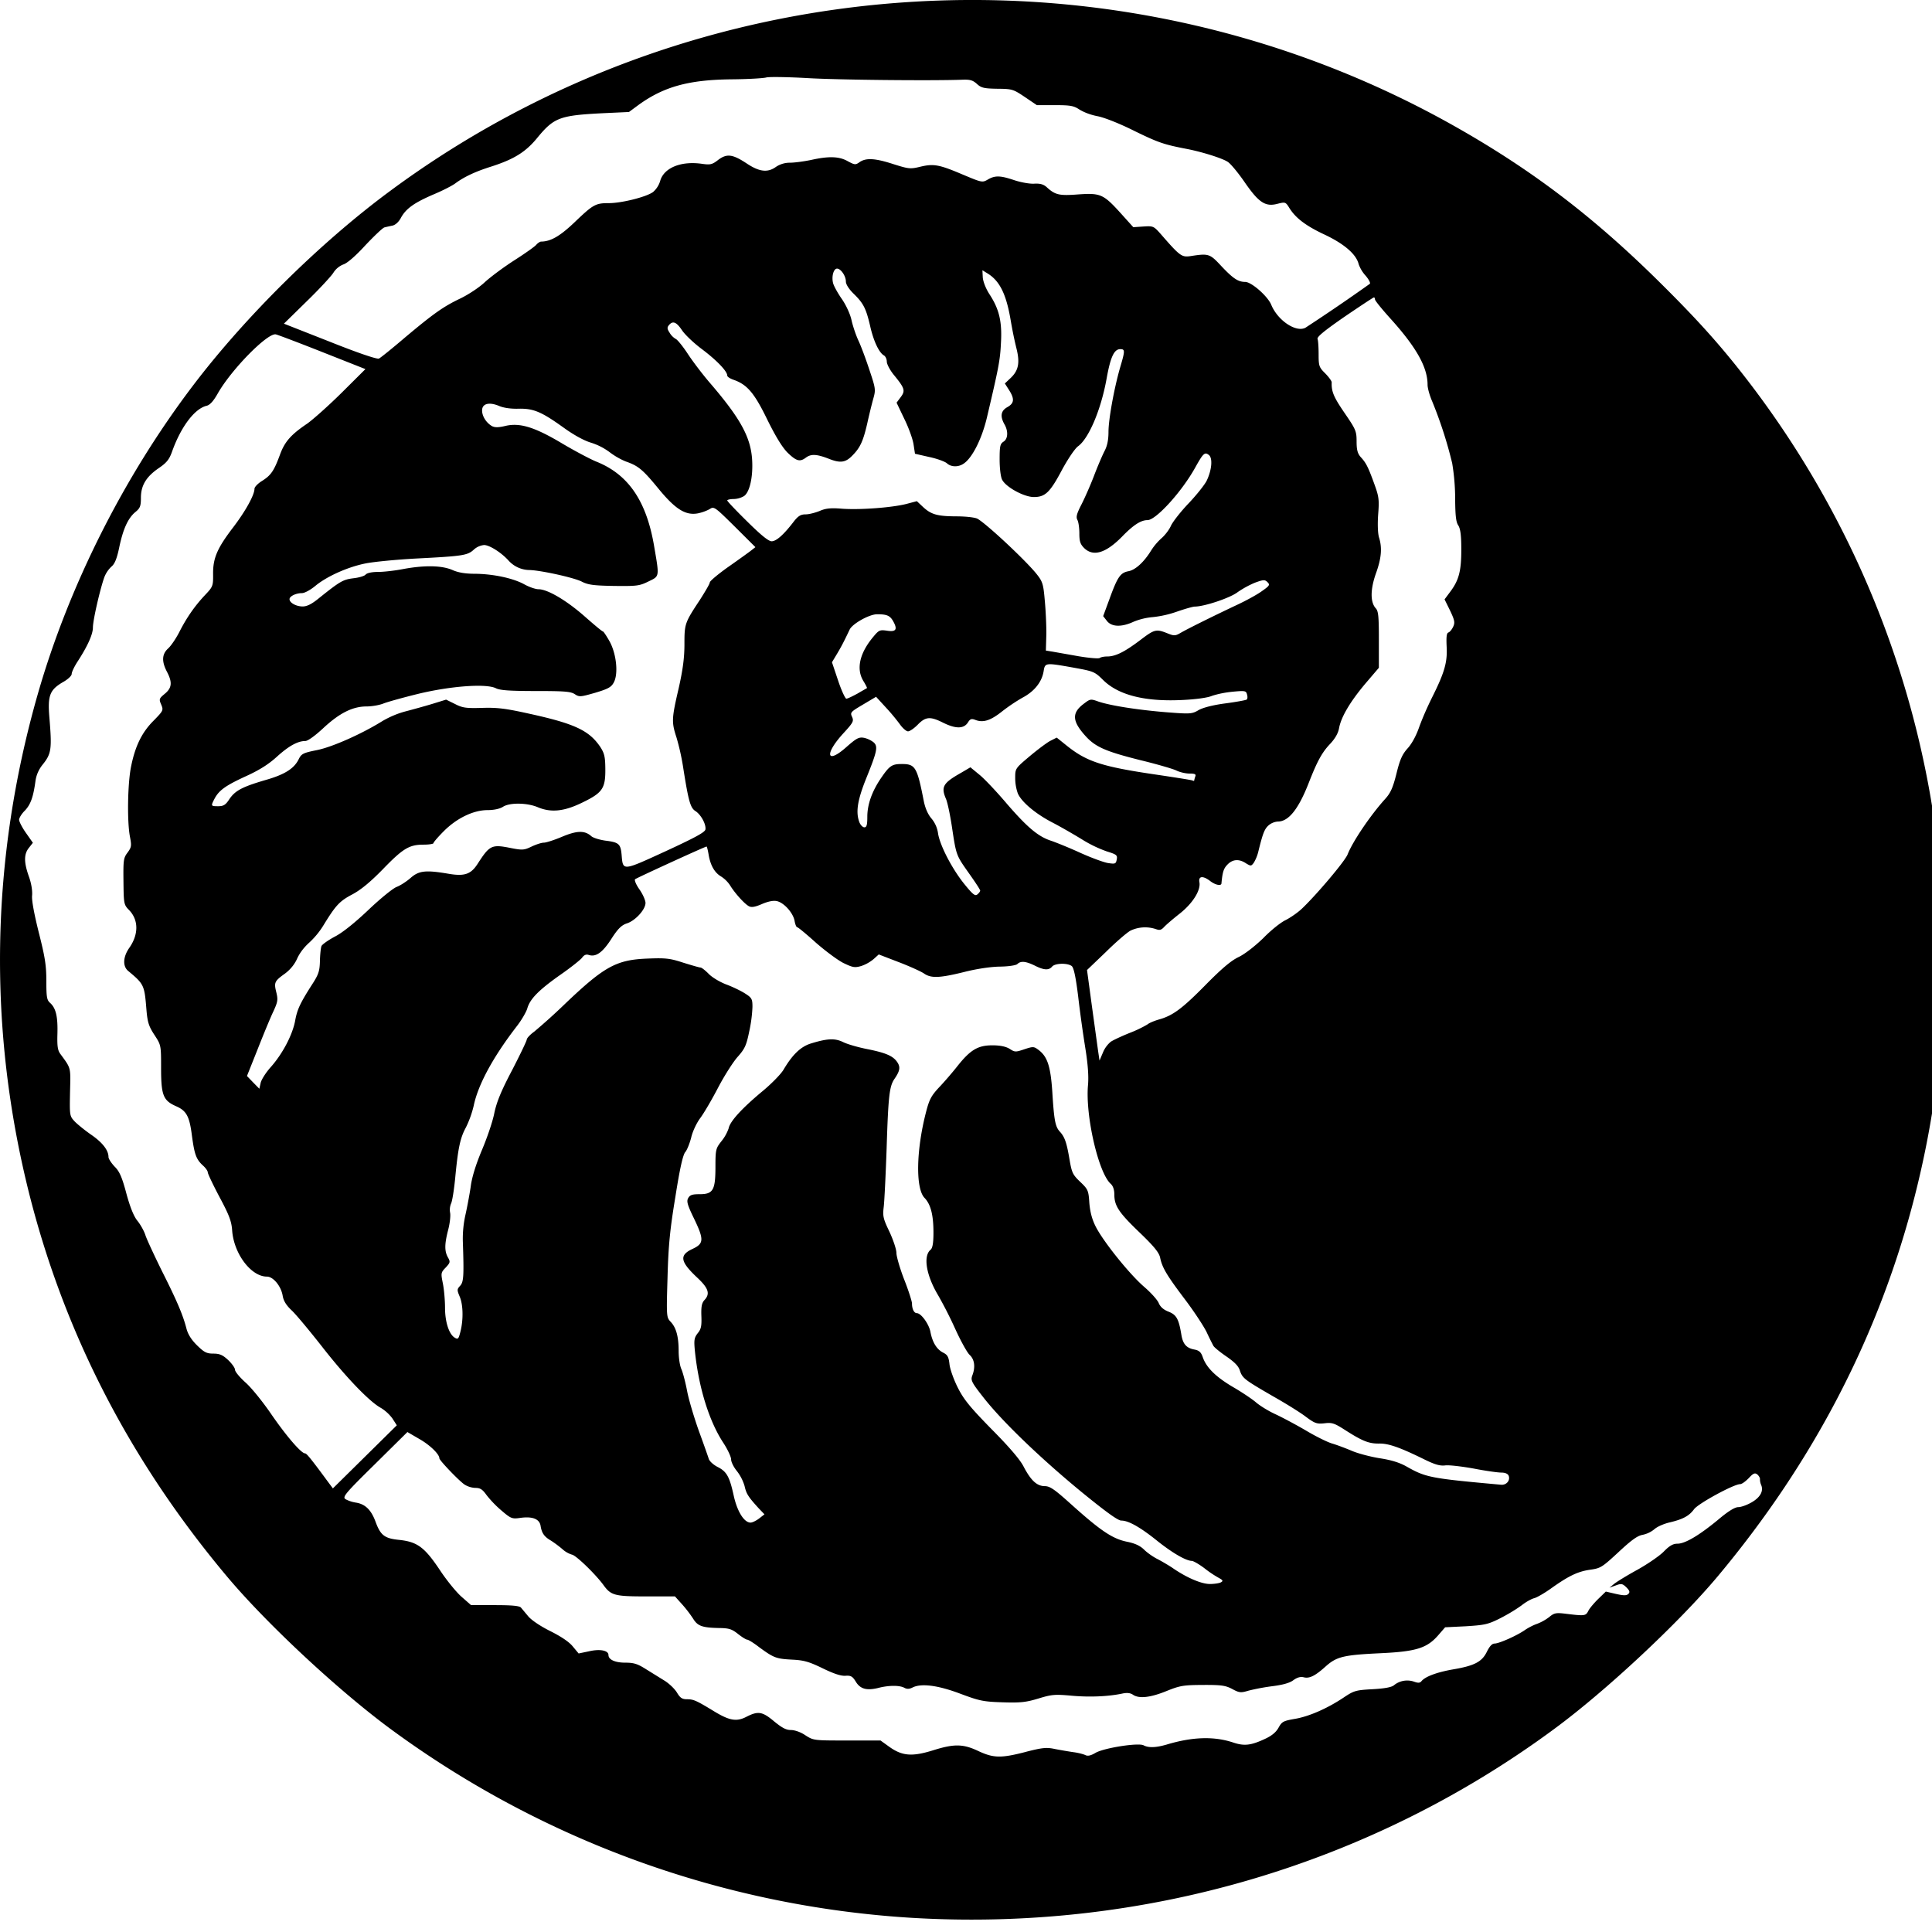 <svg xmlns="http://www.w3.org/2000/svg" width="64pt" height="64pt" viewBox="0 0 64 64"><path d="M30.21 63.531a32.463 32.463 0 0 1-17.3-6.277c-1.746-1.293-4.101-3.492-5.394-5.035-3.188-3.801-5.356-7.992-6.532-12.61-1.398-5.515-1.304-11.129.27-16.625C2.28 19.41 4.102 15.79 6.39 12.777c1.73-2.28 4.21-4.734 6.52-6.441 10.257-7.598 24.206-8.438 35.35-2.113 2.505 1.422 4.528 2.96 6.704 5.113 1.316 1.3 2.11 2.191 3.035 3.406 5.816 7.653 7.813 17.512 5.434 26.863-1.168 4.598-3.352 8.813-6.532 12.614-1.289 1.539-3.699 3.793-5.425 5.062-6.094 4.496-13.61 6.707-21.266 6.25zm3.778-5.5c.547-.14.684-.152.957-.093.18.035.457.082.614.105.164.02.343.07.398.098.078.039.18.015.332-.075.281-.164 1.422-.343 1.594-.25.164.086.402.079.758-.023.867-.262 1.586-.281 2.222-.066.356.117.578.093 1.043-.125.223-.102.364-.22.446-.368.113-.203.156-.226.535-.293.468-.078 1.07-.34 1.61-.699.355-.238.41-.254.972-.285.41-.023.633-.066.71-.133a.694.694 0 0 1 .653-.12c.148.054.207.05.262-.02.129-.149.508-.29 1.039-.383.715-.121.96-.254 1.12-.582.09-.18.169-.274.259-.274.156-.004.742-.265 1.004-.449.101-.07.28-.164.398-.203a1.65 1.65 0 0 0 .402-.223c.168-.14.227-.152.547-.113.637.078.668.074.754-.098.04-.082.192-.261.328-.394l.25-.242.336.078c.258.058.352.058.41 0 .059-.059.043-.11-.066-.219-.125-.121-.168-.133-.352-.062l-.207.074.153-.125c.086-.07.43-.282.773-.469.34-.191.735-.46.875-.605.188-.192.305-.258.45-.258.257 0 .722-.278 1.343-.79.336-.285.559-.421.672-.421.094 0 .29-.07.445-.16.29-.168.403-.38.309-.586a.48.48 0 0 1-.035-.184c.004-.039-.035-.105-.086-.152-.082-.063-.133-.043-.285.12-.106.11-.23.2-.285.2-.211 0-1.395.645-1.528.832-.164.223-.367.332-.816.438-.184.043-.406.14-.496.222a.902.902 0 0 1-.395.188c-.172.031-.375.18-.797.574-.531.492-.59.531-.914.578-.418.055-.722.2-1.289.602-.226.164-.488.316-.582.343-.09.02-.281.125-.418.235-.222.16-.46.3-.703.426-.41.207-.516.23-1.145.27l-.69.034-.224.258c-.375.434-.734.547-1.937.602-1.207.058-1.434.113-1.797.437-.348.313-.535.406-.723.36-.109-.028-.218.003-.343.093-.121.094-.352.157-.688.2a7.08 7.08 0 0 0-.797.148c-.261.078-.308.074-.547-.055-.222-.117-.363-.136-.972-.133-.645.004-.75.02-1.207.204-.535.218-.914.257-1.11.117-.086-.055-.191-.07-.351-.035-.461.097-1.082.125-1.68.07-.555-.05-.66-.04-1.098.094-.414.125-.593.144-1.191.125-.648-.02-.77-.051-1.41-.29-.738-.277-1.293-.347-1.578-.195-.098.047-.176.051-.262.004-.16-.086-.516-.086-.875.008-.379.09-.59.031-.738-.219-.106-.172-.164-.199-.336-.187-.149.011-.387-.067-.762-.25-.46-.223-.625-.266-1.02-.285-.515-.028-.597-.059-1.081-.414-.176-.137-.356-.247-.391-.247-.04 0-.176-.086-.309-.191-.207-.164-.3-.191-.64-.195-.547-.012-.696-.067-.844-.309a4.22 4.22 0 0 0-.363-.473l-.239-.265h-.957c-1.039 0-1.164-.031-1.414-.38-.27-.366-.906-.98-1.039-1.003a.826.826 0 0 1-.32-.184 3.82 3.82 0 0 0-.371-.277c-.23-.133-.313-.25-.352-.504-.043-.222-.277-.312-.691-.25-.25.035-.297.016-.598-.242a3.618 3.618 0 0 1-.496-.512c-.133-.187-.207-.242-.371-.242a.743.743 0 0 1-.36-.11c-.19-.128-.835-.804-.835-.87 0-.137-.313-.442-.664-.641l-.395-.23-1.082 1.07c-.973.957-1.074 1.078-.973 1.152.11.059.23.098.356.117.308.051.504.246.648.645.164.441.297.543.79.59.593.066.831.242 1.34 1.004.226.343.554.742.722.886l.308.27h.79c.558 0 .816.023.863.082l.238.285c.102.125.399.328.73.492.36.18.63.36.75.512l.192.23.355-.074c.36-.082.633-.023.633.125 0 .156.223.254.559.254.289 0 .41.043.683.215l.618.383c.156.097.336.273.41.394.105.176.172.22.332.22.215 0 .305.038.906.405.512.309.742.344 1.07.172.383-.195.524-.168.91.156.258.211.395.286.551.286.133 0 .332.07.485.175.27.172.277.172 1.379.172h1.109l.305.219c.422.297.75.32 1.441.105.695-.218.992-.214 1.5.028.504.234.75.238 1.578.023zm6.461-5.617c.074-.043.059-.07-.062-.137a3.61 3.61 0 0 1-.485-.324c-.18-.137-.367-.242-.418-.246-.199-.004-.636-.258-1.129-.648-.57-.461-.968-.688-1.21-.688-.114 0-.512-.289-1.34-.965-1.356-1.117-2.61-2.324-3.227-3.113-.394-.5-.426-.57-.371-.723.11-.28.078-.535-.086-.687-.082-.074-.3-.469-.484-.875a13.804 13.804 0 0 0-.559-1.098c-.398-.664-.504-1.305-.25-1.512.063-.054.094-.218.094-.562 0-.59-.09-.941-.297-1.156-.297-.309-.277-1.567.047-2.825.11-.433.176-.554.43-.828.168-.175.441-.492.605-.699.438-.555.691-.703 1.176-.7.265 0 .445.044.566.118.168.11.196.11.485.012.285-.094.312-.094.46.015.301.223.407.536.465 1.395.059.957.098 1.156.254 1.324.157.172.223.36.317.922.074.43.105.5.351.734.262.25.278.286.305.704.027.308.09.543.215.789.258.5 1.11 1.562 1.597 1.984.227.195.45.441.489.547.054.125.164.219.328.281.254.102.332.234.418.754.05.313.164.445.422.496.168.031.23.086.289.258.12.344.433.652 1.004.988.297.172.64.403.765.512.13.11.418.289.653.394.226.106.68.348 1 .536.32.191.714.386.87.43.157.046.446.156.641.238.196.086.61.195.918.246.39.058.668.144.907.28.636.36.793.388 3.125.599.175.015.308-.141.25-.297-.028-.067-.114-.106-.25-.106-.11 0-.524-.058-.907-.133-.39-.07-.812-.12-.941-.105-.18.023-.352-.027-.738-.219-.774-.379-1.149-.511-1.457-.504-.336.004-.551-.082-1.102-.433-.371-.239-.45-.27-.703-.239-.254.028-.324.004-.613-.21-.176-.137-.66-.438-1.067-.668-.972-.563-1.039-.61-1.125-.864-.047-.156-.18-.285-.449-.472-.207-.141-.402-.301-.43-.352a9.596 9.596 0 0 1-.222-.45c-.094-.194-.414-.683-.715-1.081-.602-.797-.762-1.059-.828-1.395-.04-.168-.2-.367-.68-.828-.688-.66-.836-.883-.836-1.258 0-.16-.043-.285-.121-.355-.41-.367-.848-2.285-.75-3.285.023-.282-.004-.672-.09-1.207a43.234 43.234 0 0 1-.238-1.72c-.078-.636-.145-.944-.211-1-.137-.108-.555-.1-.652.017-.11.132-.278.117-.579-.036-.289-.14-.457-.16-.57-.05-.039.043-.289.082-.574.086-.3.003-.781.074-1.195.18-.82.202-1.094.21-1.329.046-.097-.066-.476-.238-.835-.375l-.66-.254-.169.153a1.29 1.29 0 0 1-.41.23c-.218.063-.281.05-.59-.098-.187-.093-.597-.398-.914-.675-.312-.282-.59-.512-.62-.512-.028 0-.067-.098-.087-.219-.054-.262-.343-.586-.578-.644-.117-.028-.281.003-.496.093-.234.102-.351.121-.437.075-.149-.079-.47-.438-.625-.692a1.01 1.01 0 0 0-.297-.293c-.219-.129-.356-.375-.414-.73-.024-.145-.055-.262-.067-.262-.05 0-2.316 1.039-2.367 1.082-.031.027.031.18.145.34.109.156.199.36.199.445 0 .219-.336.59-.621.68-.172.058-.293.172-.512.515-.293.454-.512.606-.75.528-.086-.028-.156.004-.219.094-.054.07-.383.332-.726.57-.715.504-1.004.8-1.09 1.117-.04.121-.192.387-.352.59-.777 1.008-1.277 1.926-1.422 2.629a3.403 3.403 0 0 1-.257.715c-.192.351-.262.691-.356 1.687-.039.39-.098.766-.137.836a.544.544 0 0 0-.03.305c.019.101-.009.355-.067.574-.121.469-.121.7-.004.906.082.145.074.172-.074.332-.164.168-.164.188-.094.535.039.2.07.559.07.797 0 .473.133.875.317.989.113.07.132.05.195-.204.098-.386.09-.886-.027-1.156-.09-.215-.09-.242.015-.355.117-.125.13-.317.09-1.477a3.63 3.63 0 0 1 .09-.89c.055-.247.133-.66.172-.926.039-.309.172-.73.37-1.203.173-.407.36-.957.411-1.227.078-.367.223-.726.59-1.422.265-.515.484-.969.484-1.011 0-.043.11-.165.246-.262a20.05 20.05 0 0 0 1.047-.946c1.281-1.218 1.68-1.437 2.711-1.476.602-.024.742-.008 1.184.137.277.086.531.16.57.16.035 0 .156.094.27.21.113.118.378.274.585.352.211.078.493.215.625.301.22.14.239.184.239.441a4.676 4.676 0 0 1-.106.81c-.093.452-.14.57-.379.839-.152.168-.445.629-.648 1.016-.203.39-.469.847-.594 1.015-.129.172-.262.461-.304.656-.051.192-.137.407-.192.47-.078.085-.18.53-.328 1.472-.18 1.086-.234 1.62-.262 2.68-.039 1.292-.035 1.324.098 1.468.187.192.27.492.27.973 0 .223.039.492.093.605.051.118.137.45.192.743.058.293.234.878.386 1.304.157.426.301.84.325.914.02.082.156.203.293.274.304.152.398.32.539.968.117.516.343.876.554.876.059 0 .188-.063.285-.137l.176-.137-.187-.195c-.356-.39-.414-.485-.473-.746a1.512 1.512 0 0 0-.254-.493c-.105-.128-.191-.3-.191-.386 0-.086-.117-.332-.254-.543-.477-.723-.82-1.836-.945-3.04-.036-.37-.024-.445.093-.597.114-.137.133-.242.121-.566-.011-.309.012-.43.098-.528.2-.21.14-.394-.23-.742-.575-.539-.61-.75-.153-.96.367-.173.375-.306.047-.99-.226-.464-.258-.581-.2-.687.06-.109.138-.132.384-.132.445 0 .52-.137.52-.914 0-.57.015-.606.198-.84a1.41 1.41 0 0 0 .239-.426c.043-.23.433-.656 1.097-1.211.301-.246.625-.574.72-.73.292-.497.566-.762.898-.868.554-.172.808-.183 1.082-.047.136.067.496.172.796.23.63.126.86.231.997.438.105.16.085.286-.098.551-.164.242-.203.54-.258 2.29-.031.89-.074 1.777-.098 1.96-.035.297-.015.383.192.813.125.27.23.582.23.699 0 .117.117.52.258.883.145.367.258.726.258.793 0 .183.07.32.16.32.14 0 .399.355.45.617.066.348.206.578.417.688.149.074.188.14.215.386.016.16.14.508.274.774.199.394.398.64 1.125 1.383.582.586.945 1.011 1.058 1.238.242.46.438.64.695.644.18 0 .329.106.922.641.938.84 1.328 1.102 1.801 1.2.27.054.438.132.574.265.102.102.309.246.453.316.149.078.352.2.461.27.473.332.97.547 1.258.55.156 0 .328-.027.375-.058zm-27.453-5.43a1.373 1.373 0 0 0-.375-.343c-.375-.2-1.164-1.02-1.95-2.028-.41-.523-.862-1.066-1.003-1.199-.184-.172-.277-.32-.305-.496-.054-.316-.312-.629-.523-.629-.52 0-1.09-.75-1.149-1.52-.02-.308-.097-.515-.418-1.113-.214-.406-.39-.773-.39-.82 0-.047-.074-.152-.168-.234-.219-.204-.274-.368-.356-.973-.082-.652-.18-.836-.535-.988-.418-.188-.488-.36-.488-1.266 0-.75 0-.754-.219-1.09-.187-.285-.23-.418-.265-.824-.067-.828-.075-.856-.606-1.297-.187-.156-.172-.465.035-.762.317-.449.313-.933-.011-1.261-.168-.172-.172-.211-.18-.942-.008-.699 0-.777.133-.953.132-.18.14-.226.082-.527-.098-.504-.078-1.778.039-2.336.136-.676.363-1.133.75-1.516.316-.324.324-.34.246-.527-.078-.18-.07-.2.117-.356.238-.195.258-.379.074-.73-.18-.344-.168-.582.035-.77.094-.082.258-.324.368-.535.246-.488.52-.879.859-1.238.262-.277.27-.3.266-.703-.004-.52.136-.848.668-1.543.402-.527.703-1.067.703-1.274 0-.058.113-.175.246-.257.3-.188.398-.332.594-.86.16-.445.367-.676.91-1.043.187-.133.703-.59 1.14-1.023l.785-.781-1.414-.559c-.78-.309-1.48-.574-1.55-.59-.266-.07-1.477 1.16-1.93 1.961-.137.242-.254.375-.363.402-.403.094-.86.704-1.153 1.532-.09.25-.18.359-.43.53-.421.286-.597.579-.597.985 0 .282-.027.348-.191.48-.239.204-.403.56-.532 1.188-.078.364-.148.528-.254.614a.955.955 0 0 0-.246.382c-.14.41-.367 1.395-.367 1.633 0 .219-.164.598-.5 1.117-.113.172-.203.36-.203.422 0 .063-.129.184-.293.274-.437.257-.508.445-.445 1.18.086 1.042.066 1.19-.227 1.554-.125.156-.207.34-.234.535-.074.54-.16.781-.352.985-.105.101-.191.242-.191.304 0 .059.101.258.226.434l.23.328-.132.168c-.168.21-.168.477 0 .95.082.226.121.476.106.632-.016.16.07.613.222 1.223.203.8.25 1.082.25 1.597 0 .54.016.64.125.735.195.175.258.46.242 1.027-.011.406.008.543.098.664.36.492.34.426.32 1.262-.015.789-.015.793.164.984.098.098.348.3.555.442.367.257.555.507.555.726 0 .059.094.2.203.317.16.156.246.351.39.894.125.457.247.762.372.91.097.121.218.336.261.477.047.14.293.668.543 1.176.496.984.696 1.453.813 1.906.05.195.168.379.351.558.235.23.317.274.54.274.206 0 .308.043.488.21.129.122.23.266.23.325 0 .063.156.25.352.426.195.172.582.652.86 1.062.5.723.983 1.282 1.108 1.282.051 0 .192.171.762.945l.16.215 2.118-2.09zM8.97 35.348c.39-.438.722-1.07.808-1.54.067-.37.164-.581.59-1.242.184-.289.223-.41.23-.73.005-.215.028-.438.051-.496.024-.055.223-.195.442-.313.254-.129.664-.46 1.11-.882.39-.372.812-.715.933-.762.125-.047.336-.184.469-.301.273-.242.5-.266 1.257-.137.528.09.739.016.961-.328.403-.625.465-.652 1.11-.523.379.074.437.066.68-.051.148-.07.328-.129.406-.129.074 0 .343-.086.601-.195.492-.207.75-.215.969-.02.059.055.273.121.473.149.437.054.496.109.53.449.048.562 0 .57 1.458-.098.98-.453 1.305-.629 1.32-.722.028-.168-.148-.493-.332-.61-.168-.105-.23-.34-.398-1.398a7.895 7.895 0 0 0-.227-1.035c-.168-.516-.164-.622.07-1.63.141-.624.192-1.019.192-1.468 0-.68.012-.707.52-1.477.171-.27.32-.52.32-.566 0-.043.265-.266.593-.5.329-.23.672-.477.758-.543l.16-.125-.683-.68c-.672-.664-.688-.675-.836-.578a1.443 1.443 0 0 1-.395.14c-.402.071-.738-.136-1.304-.827-.52-.633-.664-.75-1.082-.895a2.44 2.44 0 0 1-.528-.305 2.075 2.075 0 0 0-.62-.316c-.223-.066-.563-.25-.903-.496-.735-.527-.996-.64-1.496-.629-.25.008-.492-.027-.64-.09-.333-.14-.567-.082-.567.149 0 .195.144.414.332.52.094.046.215.046.441-.009.48-.113.973.04 1.88.582.41.243.917.512 1.124.598 1.067.422 1.668 1.305 1.922 2.805.176 1.031.184.988-.188 1.168-.3.148-.386.156-1.14.148-.672-.012-.856-.035-1.063-.14-.261-.137-1.39-.383-1.75-.387a.947.947 0 0 1-.687-.32c-.235-.258-.625-.508-.805-.508a.592.592 0 0 0-.34.152c-.207.191-.36.215-1.875.293-.672.035-1.441.11-1.71.164-.59.117-1.29.43-1.672.75-.157.129-.348.234-.438.234-.195 0-.41.102-.41.2 0 .12.215.238.43.242.144 0 .3-.074.539-.27.707-.566.8-.62 1.144-.664.184-.02.367-.074.406-.12.047-.056.207-.09.414-.09.188 0 .57-.044.844-.098.711-.13 1.278-.118 1.63.039.19.082.421.12.737.12.598.005 1.266.145 1.637.352.156.086.367.16.465.16.297 0 .914.36 1.516.887.32.282.593.512.62.512.02 0 .118.148.22.328.226.41.296 1.074.14 1.36-.082.156-.184.214-.617.343-.488.14-.527.145-.68.043-.137-.086-.355-.101-1.297-.101-.855 0-1.172-.024-1.308-.09-.317-.164-1.492-.078-2.575.183-.511.125-1.027.27-1.152.32-.125.051-.379.098-.562.098-.461 0-.899.22-1.438.723-.27.25-.508.422-.59.422-.254 0-.554.168-.949.527-.277.25-.582.442-1.031.645-.668.308-.88.46-1.031.746-.122.238-.118.242.125.242.175 0 .246-.043.37-.234.192-.285.43-.407 1.184-.63.637-.179.957-.378 1.11-.687.09-.183.14-.215.609-.308.52-.106 1.496-.543 2.172-.965.242-.14.5-.25.77-.32.238-.063.636-.172.882-.247l.453-.14.293.144c.25.13.367.145.899.13.504-.016.785.019 1.574.195 1.496.328 1.969.554 2.336 1.09.14.214.168.331.172.718.008.66-.086.805-.754 1.129-.61.3-1.043.344-1.488.156-.352-.148-.93-.156-1.149-.011-.105.066-.297.109-.512.109-.464 0-1.02.266-1.453.703-.183.184-.336.36-.336.39 0 .028-.148.051-.328.051-.476 0-.683.125-1.355.82-.418.427-.727.68-1.008.829-.422.223-.547.36-.945 1.008a2.708 2.708 0 0 1-.485.593c-.16.145-.297.317-.39.512-.086.2-.23.375-.407.508-.351.25-.37.297-.289.621.059.242.051.313-.097.633-.094.195-.328.762-.52 1.25l-.355.89.203.211.207.211.043-.191c.02-.102.168-.34.336-.527zm27.828-.84c.082-.055.367-.188.629-.293a3.99 3.99 0 0 0 .582-.278c.05-.046.226-.12.379-.164.46-.128.77-.355 1.554-1.152.528-.535.844-.805 1.098-.922.211-.105.535-.36.805-.62.242-.25.574-.52.742-.599.16-.082.41-.253.547-.386.488-.465 1.426-1.574 1.508-1.793.175-.438.754-1.29 1.23-1.82.191-.208.266-.372.387-.852.117-.477.195-.645.375-.844.137-.152.281-.418.375-.691.125-.34.273-.672.433-.996.41-.82.508-1.16.48-1.676-.015-.317-.003-.445.056-.469.05-.015.12-.105.16-.191.066-.14.047-.219-.102-.535l-.183-.372.203-.273c.277-.375.355-.687.351-1.414 0-.445-.031-.656-.101-.766-.075-.109-.098-.332-.102-.875a7.3 7.3 0 0 0-.098-1.18 14.078 14.078 0 0 0-.664-2.054c-.082-.188-.152-.434-.152-.547 0-.578-.367-1.234-1.215-2.176-.289-.32-.527-.61-.527-.652 0-.035-.016-.066-.035-.066-.02 0-.457.289-.973.64-.66.457-.922.668-.894.738.02.047.035.278.035.508 0 .383.015.43.218.63.118.12.215.253.215.296-.011.305.063.484.418 1.004.38.555.407.61.407.957 0 .285.035.402.14.52.172.187.242.32.445.882.153.418.168.524.13 1.008-.024.328-.012.633.027.766.11.347.082.691-.106 1.207-.183.527-.183.937-.004 1.14.09.09.106.274.106 1.04v.933l-.45.527c-.503.598-.804 1.106-.87 1.48-.032.169-.133.34-.29.509-.273.285-.43.574-.707 1.281-.343.883-.672 1.297-1.03 1.297a.533.533 0 0 0-.31.129c-.132.12-.187.258-.335.86a1.33 1.33 0 0 1-.153.378c-.086.113-.097.113-.258.016-.23-.153-.445-.137-.617.047-.125.128-.16.246-.195.62-.008.094-.211.047-.371-.078-.238-.183-.395-.171-.36.032.055.265-.218.703-.648 1.043-.219.172-.45.37-.516.441-.097.106-.148.121-.28.074a1.127 1.127 0 0 0-.837.051c-.113.059-.484.379-.82.711l-.621.594.16 1.183.207 1.5.047.317.113-.266a.922.922 0 0 1 .262-.36zm-4.328-5.004c0-.035-.172-.293-.38-.586-.421-.598-.413-.578-.558-1.54-.058-.382-.144-.796-.195-.913-.172-.402-.098-.527.504-.867l.305-.18.289.238c.16.125.578.567.925.977.676.781 1.036 1.082 1.461 1.219.137.046.57.218.946.39.379.172.804.328.941.348.234.035.258.027.285-.117.028-.145-.004-.168-.332-.27a4.193 4.193 0 0 1-.84-.41c-.27-.164-.695-.41-.953-.543-.562-.29-1.031-.684-1.152-.969a1.536 1.536 0 0 1-.086-.515c0-.309.004-.313.48-.715.266-.223.578-.457.688-.512l.207-.105.336.27c.664.53 1.172.694 2.957.956.637.094 1.18.18 1.207.195.027.016.055.016.055 0 0-.015.015-.074.035-.132.031-.075-.008-.098-.196-.098-.128 0-.324-.047-.433-.102-.11-.054-.645-.21-1.195-.343-1.153-.29-1.493-.438-1.825-.813-.433-.484-.445-.754-.043-1.055.215-.164.227-.164.489-.07.398.133 1.289.274 2.246.352.797.062.847.058 1.066-.07.145-.083.477-.169.887-.223.355-.047.676-.106.703-.125.031-.016.039-.09.016-.168-.032-.125-.059-.133-.477-.094-.23.023-.465.066-.684.137-.14.062-.539.117-.98.137-1.238.062-2.117-.16-2.625-.66-.281-.278-.313-.29-.973-.41-.949-.169-.953-.169-1 .12-.058.352-.304.664-.695.871a5.74 5.74 0 0 0-.68.457c-.379.301-.62.38-.875.286-.14-.055-.183-.043-.265.093-.14.2-.399.2-.813-.004-.426-.214-.578-.203-.836.059-.12.125-.27.227-.328.227-.058 0-.183-.11-.273-.239-.149-.199-.309-.39-.477-.57l-.308-.336-.434.258c-.41.242-.43.262-.36.41.06.137.036.188-.288.54-.63.687-.567 1.042.082.472.355-.313.43-.352.605-.32a.83.83 0 0 1 .313.148c.152.137.12.293-.247 1.2-.289.722-.351 1.116-.222 1.452.039.094.11.164.164.164.074 0 .097-.078.097-.347 0-.41.153-.84.45-1.278.285-.418.367-.472.691-.472.45 0 .508.097.73 1.23.047.234.137.438.25.57a.978.978 0 0 1 .223.504c.063.399.473 1.188.883 1.688.266.328.344.39.418.328.05-.04.094-.098.094-.125zm-4.067-6.527c.16-.094.301-.172.317-.184.008-.004-.043-.11-.117-.23-.247-.399-.13-.926.328-1.47.18-.218.215-.234.441-.202.3.05.363-.032.234-.278-.113-.218-.214-.265-.55-.265-.258 0-.817.312-.91.507-.2.422-.282.575-.422.81l-.164.273.203.605c.11.332.238.602.273.602.04 0 .203-.079.367-.168zm8.27-1.23c.277 0 .57-.145 1.09-.536.492-.375.535-.383.941-.219.188.074.238.074.418-.035.254-.145 1.113-.57 1.852-.918.3-.14.675-.344.828-.457.258-.18.273-.21.183-.3-.086-.083-.129-.083-.41.019a3.19 3.19 0 0 0-.578.316c-.25.192-1.094.473-1.414.477-.066 0-.324.074-.574.16a3.545 3.545 0 0 1-.805.187 2.187 2.187 0 0 0-.648.153c-.403.187-.73.176-.887-.024l-.125-.16.21-.57c.267-.735.36-.867.63-.918.23-.043.515-.305.75-.688.094-.148.21-.285.344-.406.109-.094.253-.277.312-.414.063-.133.324-.469.59-.746.258-.273.527-.61.594-.746.168-.352.203-.742.074-.848-.137-.11-.188-.066-.457.418-.445.801-1.3 1.738-1.578 1.738-.219 0-.465.157-.84.543-.54.551-.957.676-1.258.383-.129-.129-.16-.222-.16-.484 0-.176-.027-.379-.063-.445-.054-.098-.027-.207.133-.516.11-.215.297-.64.414-.945.117-.309.274-.676.348-.82.094-.176.133-.38.133-.637 0-.418.187-1.446.386-2.137.165-.555.165-.606.004-.606-.203 0-.324.258-.453.98-.183 1.02-.59 1.985-.949 2.24-.105.081-.328.41-.531.784-.395.746-.555.895-.93.895-.324 0-.926-.328-1.05-.574-.048-.086-.083-.383-.083-.668 0-.442.016-.516.125-.59.153-.09.168-.352.032-.582-.145-.262-.118-.442.097-.563.23-.129.246-.27.059-.566l-.14-.219.202-.191c.254-.246.301-.504.18-.98-.078-.317-.14-.634-.195-.958-.145-.836-.36-1.27-.758-1.515l-.172-.106.012.242c.015.145.101.367.226.559.32.492.418.906.375 1.621-.027.57-.082.832-.468 2.473-.165.687-.477 1.312-.758 1.504-.176.128-.426.125-.567-.008-.066-.055-.328-.153-.59-.207l-.464-.106-.047-.308c-.024-.168-.16-.551-.305-.844l-.258-.54.137-.183c.16-.215.137-.293-.238-.75-.121-.152-.223-.344-.223-.43 0-.078-.043-.171-.09-.199-.168-.09-.351-.488-.46-.972-.137-.59-.223-.758-.548-1.075-.156-.152-.257-.312-.257-.402 0-.187-.168-.43-.293-.43-.114 0-.188.262-.13.485.024.09.153.328.29.523.14.203.277.5.32.7.04.183.14.484.223.664.086.18.25.62.367.976.207.617.215.664.133.953-.047.168-.14.543-.203.832-.133.574-.23.793-.48 1.047-.231.246-.407.274-.798.117-.394-.152-.582-.164-.754-.035-.199.149-.316.117-.61-.168-.179-.183-.394-.535-.675-1.105-.426-.875-.664-1.153-1.12-1.309-.11-.039-.2-.098-.2-.137 0-.144-.348-.504-.828-.867-.274-.203-.575-.488-.672-.636-.188-.278-.305-.32-.434-.165-.062.075-.058.125.028.254.05.086.12.153.203.203.05.02.23.239.394.489.16.246.5.695.758.992.984 1.148 1.328 1.77 1.375 2.516.035.562-.078 1.078-.27 1.207a.713.713 0 0 1-.343.097c-.117 0-.211.024-.211.047 0 .027.297.34.664.7.457.452.703.652.808.652.157 0 .407-.227.735-.657.144-.183.23-.234.39-.234.114 0 .32-.055.465-.113.196-.086.364-.106.743-.074.59.043 1.644-.036 2.125-.157l.351-.093.195.183c.274.258.477.317 1.114.32.32 0 .62.036.699.079.309.175 1.594 1.378 1.953 1.824.203.254.23.332.277.887.032.335.055.847.051 1.128l-.015.528.218.035.86.152c.351.059.668.086.707.059.03-.027.14-.05.242-.05zM13.39 11.202c.98-.824 1.304-1.05 1.863-1.316.258-.125.617-.36.8-.532.184-.171.626-.5.977-.726.356-.227.688-.461.735-.52.05-.058.125-.105.16-.105.32-.004.625-.18 1.105-.637.621-.594.696-.637 1.14-.637.427 0 1.25-.207 1.466-.37a.783.783 0 0 0 .234-.368c.125-.437.7-.668 1.399-.562.261.035.324.023.523-.133.289-.215.477-.192.965.133.406.265.676.293.945.101a.823.823 0 0 1 .461-.14c.156 0 .469-.043.7-.09.593-.133.937-.121 1.218.039.234.125.258.129.395.031.214-.148.52-.129 1.128.07.5.157.551.164.887.082.442-.105.625-.07 1.414.266.617.258.637.266.817.16.238-.14.414-.136.875.02.21.07.504.125.656.117.203-.012.312.02.418.113.285.262.418.29 1.047.242.738-.05.832-.011 1.406.622l.418.464.34-.023c.32-.02.336-.012.566.246.645.742.696.777.996.734.598-.093.633-.078 1.012.329.39.414.559.527.793.527.207 0 .746.473.863.758.215.52.817.922 1.13.761a64.13 64.13 0 0 0 2.136-1.457c.027-.027-.035-.144-.137-.265a1.136 1.136 0 0 1-.234-.387c-.078-.324-.473-.664-1.102-.965-.64-.297-.98-.555-1.191-.89-.125-.204-.137-.207-.387-.145-.406.11-.625-.031-1.094-.71-.218-.317-.472-.622-.562-.677-.18-.12-.844-.328-1.344-.426-.77-.148-.945-.207-1.738-.593-.488-.246-.996-.446-1.223-.492-.21-.04-.418-.11-.605-.22-.192-.128-.301-.148-.82-.148h-.594l-.399-.27c-.383-.257-.418-.269-.91-.273-.445-.007-.535-.03-.676-.16-.133-.12-.226-.148-.465-.14-.984.039-4.21.007-5.187-.055-.633-.035-1.223-.043-1.32-.02-.094.028-.621.059-1.172.063-1.403.016-2.223.242-3.055.84l-.328.242-.84.039c-1.465.074-1.644.14-2.219.844-.375.449-.757.687-1.52.93-.515.163-.878.335-1.16.542-.105.082-.429.247-.726.372-.637.273-.918.468-1.086.773-.07.137-.18.238-.277.262-.094.02-.184.039-.274.062-.058.016-.34.285-.632.594-.325.355-.602.594-.73.633a.69.69 0 0 0-.329.277c-.07.11-.465.54-.883.945l-.754.739 1.528.601c.96.383 1.558.582 1.62.555.055-.027.43-.328.837-.676zm0 0"/></svg>